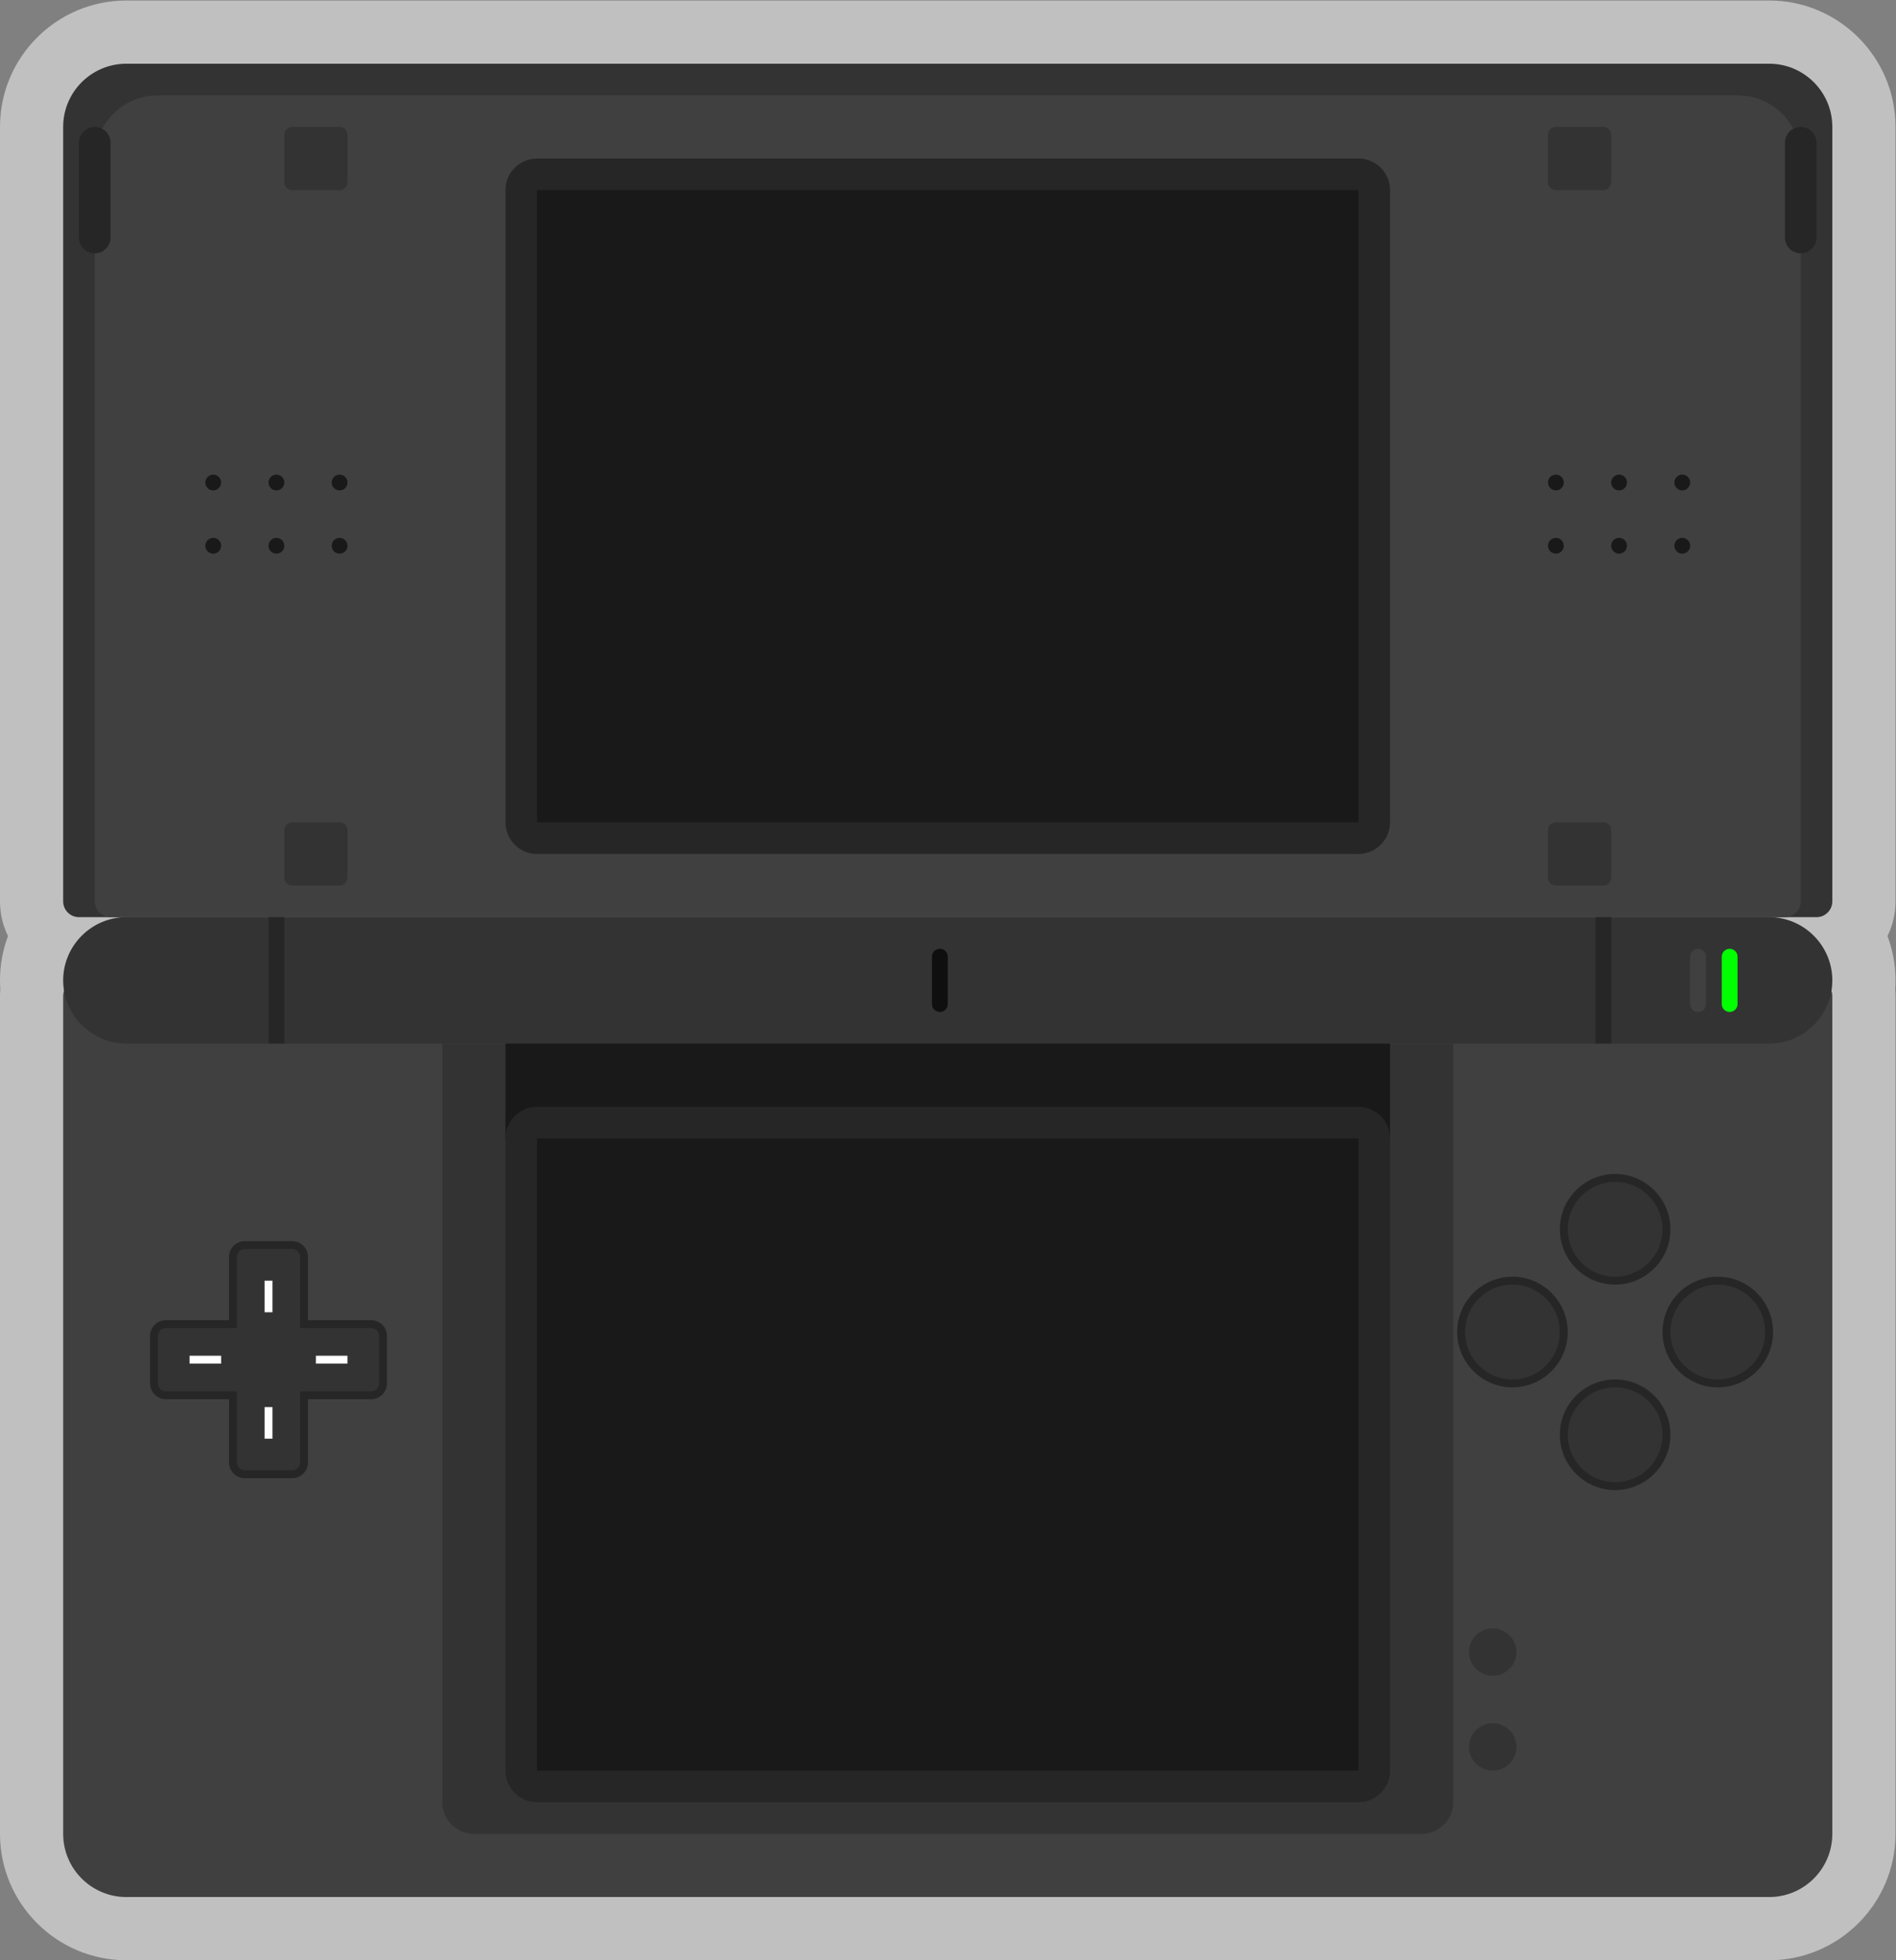 <?xml version="1.0" encoding="UTF-8" standalone="no"?>
<svg
   xmlns:dc="http://purl.org/dc/elements/1.1/"
   xmlns:cc="http://creativecommons.org/ns#"
   xmlns:rdf="http://www.w3.org/1999/02/22-rdf-syntax-ns#"
   xmlns:svg="http://www.w3.org/2000/svg"
   xmlns="http://www.w3.org/2000/svg"
   viewBox="0 0 320 330.667"
   height="330.667"
   width="320"
   xml:space="preserve"
   id="svg2"
   version="1.1"><rect x="0" y="0" width="320" height="330.667" fill="#808080" stroke="none"/><defs
     id="defs6"><clipPath
       id="clipPath18"
       clipPathUnits="userSpaceOnUse"><path
         id="path16"
         d="M 0,256 H 256 V 0 H 0 Z" /></clipPath><clipPath
       id="clipPath26"
       clipPathUnits="userSpaceOnUse"><path
         id="path24"
         d="M 8,252 H 248 V 4 H 8 Z" /></clipPath></defs><g
     transform="matrix(1.333,0,0,-1.333,-10.667,336)"
     id="g10"><g
       id="g12"><g
         clip-path="url(#clipPath18)"
         id="g14"><g
           id="g20"><g
             id="g22" /><g
             id="g34"><g
               style="opacity:0.5"
               id="g32"
               clip-path="url(#clipPath26)"><g
                 id="g30"
                 transform="translate(248,236)"><path
                   id="path28"
                   style="fill:#ffffff;fill-opacity:1;fill-rule:nonzero;stroke:none"
                   d="m 0,0 c 0,8.822 -7.178,16 -16,16 h -208 c -8.822,0 -16,-7.178 -16,-16 v -98 c 0,-1.573 0.365,-3.063 1.016,-4.389 -0.657,-1.747 -1.016,-3.637 -1.016,-5.611 0,-0.367 0.014,-0.735 0.041,-1.106 -0.027,-0.298 -0.041,-0.596 -0.041,-0.894 v -106 c 0,-8.822 7.178,-16 16,-16 h 208 c 8.822,0 16,7.178 16,16 v 106 c 0,0.298 -0.014,0.596 -0.041,0.894 0.027,0.371 0.041,0.739 0.041,1.106 0,1.974 -0.359,3.864 -1.016,5.611 C -0.365,-101.063 0,-99.573 0,-98 Z" /></g></g></g></g><g
           transform="translate(18,128)"
           id="g36"><path
             id="path38"
             style="fill:#404040;fill-opacity:1;fill-rule:nonzero;stroke:none"
             d="m 0,0 h 220 c 1.104,0 2,-0.896 2,-2 v -106 c 0,-4.418 -3.582,-8 -8,-8 H 6 c -4.418,0 -8,3.582 -8,8 V -2 c 0,1.104 0.896,2 2,2" /></g><g
           transform="translate(188,20)"
           id="g40"><path
             id="path42"
             style="fill:#333333;fill-opacity:1;fill-rule:nonzero;stroke:none"
             d="m 0,0 h -120 c -2.209,0 -4,1.791 -4,4 v 96 H 4 V 4 C 4,1.791 2.209,0 0,0" /></g><g
           transform="translate(238,136)"
           id="g44"><path
             id="path46"
             style="fill:#333333;fill-opacity:1;fill-rule:nonzero;stroke:none"
             d="m 0,0 h -220 c -1.104,0 -2,0.896 -2,2 v 98 c 0,4.418 3.582,8 8,8 H -6 c 4.418,0 8,-3.582 8,-8 V 2 C 2,0.896 1.104,0 0,0" /></g><g
           transform="translate(234,136)"
           id="g48"><path
             id="path50"
             style="fill:#404040;fill-opacity:1;fill-rule:nonzero;stroke:none"
             d="m 0,0 h -212 c -1.104,0 -2,0.896 -2,2 v 94 c 0,4.418 3.582,8 8,8 H -6 c 4.418,0 8,-3.582 8,-8 V 2 C 2,0.896 1.104,0 0,0" /></g><g
           transform="translate(180,144)"
           id="g52"><path
             id="path54"
             style="fill:#262626;fill-opacity:1;fill-rule:nonzero;stroke:none"
             d="m 0,0 h -104 c -2.209,0 -4,1.791 -4,4 v 80 c 0,2.209 1.791,4 4,4 H 0 c 2.209,0 4,-1.791 4,-4 V 4 C 4,1.791 2.209,0 0,0" /></g><path
           id="path56"
           style="fill:#191919;fill-opacity:1;fill-rule:nonzero;stroke:none"
           d="M 180,148 H 76 v 80 h 104 z" /><g
           transform="translate(51,228)"
           id="g58"><path
             id="path60"
             style="fill:#333333;fill-opacity:1;fill-rule:nonzero;stroke:none"
             d="m 0,0 h -6 c -0.552,0 -1,0.448 -1,1 v 6 c 0,0.552 0.448,1 1,1 H 0 C 0.552,8 1,7.552 1,7 V 1 C 1,0.448 0.552,0 0,0" /></g><g
           transform="translate(51,140)"
           id="g62"><path
             id="path64"
             style="fill:#333333;fill-opacity:1;fill-rule:nonzero;stroke:none"
             d="m 0,0 h -6 c -0.552,0 -1,0.448 -1,1 v 6 c 0,0.552 0.448,1 1,1 H 0 C 0.552,8 1,7.552 1,7 V 1 C 1,0.448 0.552,0 0,0" /></g><g
           transform="translate(211,228)"
           id="g66"><path
             id="path68"
             style="fill:#333333;fill-opacity:1;fill-rule:nonzero;stroke:none"
             d="m 0,0 h -6 c -0.553,0 -1,0.448 -1,1 v 6 c 0,0.552 0.447,1 1,1 H 0 C 0.553,8 1,7.552 1,7 V 1 C 1,0.448 0.553,0 0,0" /></g><g
           transform="translate(211,140)"
           id="g70"><path
             id="path72"
             style="fill:#333333;fill-opacity:1;fill-rule:nonzero;stroke:none"
             d="m 0,0 h -6 c -0.553,0 -1,0.448 -1,1 v 6 c 0,0.552 0.447,1 1,1 H 0 C 0.553,8 1,7.552 1,7 V 1 C 1,0.448 0.553,0 0,0" /></g><g
           transform="translate(20,220)"
           id="g74"><path
             id="path76"
             style="fill:#262626;fill-opacity:1;fill-rule:nonzero;stroke:none"
             d="m 0,0 v 0 c -1.1,0 -2,0.9 -2,2 v 12 c 0,1.1 0.9,2 2,2 1.1,0 2,-0.9 2,-2 V 2 C 2,0.9 1.1,0 0,0" /></g><g
           transform="translate(236,220)"
           id="g78"><path
             id="path80"
             style="fill:#262626;fill-opacity:1;fill-rule:nonzero;stroke:none"
             d="m 0,0 v 0 c -1.1,0 -2,0.9 -2,2 v 12 c 0,1.1 0.9,2 2,2 1.1,0 2,-0.9 2,-2 V 2 C 2,0.9 1.1,0 0,0" /></g><g
           transform="translate(35,190)"
           id="g82"><path
             id="path84"
             style="fill:#191919;fill-opacity:1;fill-rule:nonzero;stroke:none"
             d="M 0,0 V 0 C -0.55,0 -1,0.45 -1,1 -1,1.55 -0.55,2 0,2 0.55,2 1,1.55 1,1 1,0.45 0.55,0 0,0" /></g><g
           transform="translate(43,190)"
           id="g86"><path
             id="path88"
             style="fill:#191919;fill-opacity:1;fill-rule:nonzero;stroke:none"
             d="M 0,0 V 0 C -0.55,0 -1,0.45 -1,1 -1,1.55 -0.55,2 0,2 0.55,2 1,1.55 1,1 1,0.45 0.55,0 0,0" /></g><g
           transform="translate(51,190)"
           id="g90"><path
             id="path92"
             style="fill:#191919;fill-opacity:1;fill-rule:nonzero;stroke:none"
             d="M 0,0 V 0 C -0.55,0 -1,0.45 -1,1 -1,1.55 -0.55,2 0,2 0.55,2 1,1.55 1,1 1,0.45 0.55,0 0,0" /></g><g
           transform="translate(35,182)"
           id="g94"><path
             id="path96"
             style="fill:#191919;fill-opacity:1;fill-rule:nonzero;stroke:none"
             d="M 0,0 V 0 C -0.55,0 -1,0.45 -1,1 -1,1.55 -0.55,2 0,2 0.55,2 1,1.55 1,1 1,0.45 0.55,0 0,0" /></g><g
           transform="translate(43,182)"
           id="g98"><path
             id="path100"
             style="fill:#191919;fill-opacity:1;fill-rule:nonzero;stroke:none"
             d="M 0,0 V 0 C -0.55,0 -1,0.45 -1,1 -1,1.55 -0.55,2 0,2 0.55,2 1,1.55 1,1 1,0.45 0.55,0 0,0" /></g><g
           transform="translate(51,182)"
           id="g102"><path
             id="path104"
             style="fill:#191919;fill-opacity:1;fill-rule:nonzero;stroke:none"
             d="M 0,0 V 0 C -0.55,0 -1,0.45 -1,1 -1,1.55 -0.55,2 0,2 0.55,2 1,1.55 1,1 1,0.45 0.55,0 0,0" /></g><g
           transform="translate(205,190)"
           id="g106"><path
             id="path108"
             style="fill:#191919;fill-opacity:1;fill-rule:nonzero;stroke:none"
             d="M 0,0 V 0 C -0.55,0 -1,0.45 -1,1 -1,1.55 -0.55,2 0,2 0.55,2 1,1.55 1,1 1,0.45 0.55,0 0,0" /></g><g
           transform="translate(213,190)"
           id="g110"><path
             id="path112"
             style="fill:#191919;fill-opacity:1;fill-rule:nonzero;stroke:none"
             d="M 0,0 V 0 C -0.55,0 -1,0.45 -1,1 -1,1.55 -0.55,2 0,2 0.55,2 1,1.55 1,1 1,0.45 0.55,0 0,0" /></g><g
           transform="translate(221,190)"
           id="g114"><path
             id="path116"
             style="fill:#191919;fill-opacity:1;fill-rule:nonzero;stroke:none"
             d="M 0,0 V 0 C -0.55,0 -1,0.45 -1,1 -1,1.55 -0.55,2 0,2 0.55,2 1,1.55 1,1 1,0.45 0.55,0 0,0" /></g><g
           transform="translate(205,182)"
           id="g118"><path
             id="path120"
             style="fill:#191919;fill-opacity:1;fill-rule:nonzero;stroke:none"
             d="M 0,0 V 0 C -0.55,0 -1,0.45 -1,1 -1,1.55 -0.55,2 0,2 0.55,2 1,1.55 1,1 1,0.45 0.55,0 0,0" /></g><g
           transform="translate(213,182)"
           id="g122"><path
             id="path124"
             style="fill:#191919;fill-opacity:1;fill-rule:nonzero;stroke:none"
             d="M 0,0 V 0 C -0.55,0 -1,0.45 -1,1 -1,1.55 -0.55,2 0,2 0.55,2 1,1.55 1,1 1,0.45 0.55,0 0,0" /></g><g
           transform="translate(221,182)"
           id="g126"><path
             id="path128"
             style="fill:#191919;fill-opacity:1;fill-rule:nonzero;stroke:none"
             d="M 0,0 V 0 C -0.55,0 -1,0.45 -1,1 -1,1.55 -0.55,2 0,2 0.55,2 1,1.55 1,1 1,0.45 0.55,0 0,0" /></g><g
           transform="translate(232,120)"
           id="g130"><path
             id="path132"
             style="fill:#333333;fill-opacity:1;fill-rule:nonzero;stroke:none"
             d="m 0,0 h -208 c -4.4,0 -8,3.6 -8,8 0,4.4 3.6,8 8,8 H 0 C 4.4,16 8,12.4 8,8 8,3.6 4.4,0 0,0" /></g><g
           transform="translate(127,124)"
           id="g134"><path
             id="path136"
             style="fill:#0f0f0f;fill-opacity:1;fill-rule:nonzero;stroke:none"
             d="M 0,0 V 0 C -0.552,0 -1,0.447 -1,1 V 7 C -1,7.552 -0.552,8 0,8 0.552,8 1,7.552 1,7 V 1 C 1,0.447 0.552,0 0,0" /></g><g
           transform="translate(223,124)"
           id="g138"><path
             id="path140"
             style="fill:#404040;fill-opacity:1;fill-rule:nonzero;stroke:none"
             d="M 0,0 V 0 C -0.553,0 -1,0.447 -1,1 V 7 C -1,7.552 -0.553,8 0,8 0.553,8 1,7.552 1,7 V 1 C 1,0.447 0.553,0 0,0" /></g><g
           transform="translate(227,124)"
           id="g142"><path
             id="path144"
             style="fill:#00ff00;fill-opacity:1;fill-rule:nonzero;stroke:none"
             d="M 0,0 V 0 C -0.553,0 -1,0.447 -1,1 V 7 C -1,7.552 -0.553,8 0,8 0.553,8 1,7.552 1,7 V 1 C 1,0.447 0.553,0 0,0" /></g><path
           id="path146"
           style="fill:#262626;fill-opacity:1;fill-rule:nonzero;stroke:none"
           d="m 44,120 h -2 v 16 h 2 z" /><path
           id="path148"
           style="fill:#262626;fill-opacity:1;fill-rule:nonzero;stroke:none"
           d="m 212,120 h -2 v 16 h 2 z" /><path
           id="path150"
           style="fill:#191919;fill-opacity:1;fill-rule:nonzero;stroke:none"
           d="M 184,108 H 72 v 12 h 112 z" /><g
           transform="translate(212.5,63.5)"
           id="g152"><path
             id="path154"
             style="fill:#262626;fill-opacity:1;fill-rule:nonzero;stroke:none"
             d="m 0,0 c -3.859,0 -7,3.141 -7,7 0,3.859 3.141,7 7,7 C 3.859,14 7,10.859 7,7 7,3.141 3.859,0 0,0" /></g><g
           transform="translate(212.5,76.5)"
           id="g156"><path
             id="path158"
             style="fill:#333333;fill-opacity:1;fill-rule:nonzero;stroke:none"
             d="m 0,0 c -3.309,0 -6,-2.691 -6,-6 0,-3.309 2.691,-6 6,-6 3.309,0 6,2.691 6,6 0,3.309 -2.691,6 -6,6" /></g><g
           transform="translate(212.5,89.5)"
           id="g160"><path
             id="path162"
             style="fill:#262626;fill-opacity:1;fill-rule:nonzero;stroke:none"
             d="m 0,0 c -3.859,0 -7,3.141 -7,7 0,3.859 3.141,7 7,7 C 3.859,14 7,10.859 7,7 7,3.141 3.859,0 0,0" /></g><g
           transform="translate(212.5,102.5)"
           id="g164"><path
             id="path166"
             style="fill:#333333;fill-opacity:1;fill-rule:nonzero;stroke:none"
             d="m 0,0 c -3.309,0 -6,-2.691 -6,-6 0,-3.309 2.691,-6 6,-6 3.309,0 6,2.691 6,6 0,3.309 -2.691,6 -6,6" /></g><g
           transform="translate(199.5,76.5)"
           id="g168"><path
             id="path170"
             style="fill:#262626;fill-opacity:1;fill-rule:nonzero;stroke:none"
             d="m 0,0 c -3.859,0 -7,3.141 -7,7 0,3.859 3.141,7 7,7 C 3.859,14 7,10.859 7,7 7,3.141 3.859,0 0,0" /></g><g
           transform="translate(199.5,89.5)"
           id="g172"><path
             id="path174"
             style="fill:#333333;fill-opacity:1;fill-rule:nonzero;stroke:none"
             d="m 0,0 c -3.309,0 -6,-2.691 -6,-6 0,-3.309 2.691,-6 6,-6 3.309,0 6,2.691 6,6 0,3.309 -2.691,6 -6,6" /></g><g
           transform="translate(225.5,76.5)"
           id="g176"><path
             id="path178"
             style="fill:#262626;fill-opacity:1;fill-rule:nonzero;stroke:none"
             d="m 0,0 c -3.859,0 -7,3.141 -7,7 0,3.859 3.141,7 7,7 C 3.859,14 7,10.859 7,7 7,3.141 3.859,0 0,0" /></g><g
           transform="translate(225.5,89.5)"
           id="g180"><path
             id="path182"
             style="fill:#333333;fill-opacity:1;fill-rule:nonzero;stroke:none"
             d="m 0,0 c -3.309,0 -6,-2.691 -6,-6 0,-3.309 2.691,-6 6,-6 3.309,0 6,2.691 6,6 0,3.309 -2.691,6 -6,6" /></g><g
           transform="translate(180,24)"
           id="g184"><path
             id="path186"
             style="fill:#262626;fill-opacity:1;fill-rule:nonzero;stroke:none"
             d="m 0,0 h -104 c -2.209,0 -4,1.791 -4,4 v 80 c 0,2.209 1.791,4 4,4 H 0 c 2.209,0 4,-1.791 4,-4 V 4 C 4,1.791 2.209,0 0,0" /></g><path
           id="path188"
           style="fill:#191919;fill-opacity:1;fill-rule:nonzero;stroke:none"
           d="M 180,28 H 76 v 80 h 104 z" /><g
           transform="translate(200,43)"
           id="g190"><path
             id="path192"
             style="fill:#333333;fill-opacity:1;fill-rule:nonzero;stroke:none"
             d="m 0,0 c 0,-1.657 -1.343,-3 -3,-3 -1.657,0 -3,1.343 -3,3 0,1.657 1.343,3 3,3 1.657,0 3,-1.343 3,-3" /></g><g
           transform="translate(200,31)"
           id="g194"><path
             id="path196"
             style="fill:#333333;fill-opacity:1;fill-rule:nonzero;stroke:none"
             d="m 0,0 c 0,-1.657 -1.343,-3 -3,-3 -1.657,0 -3,1.343 -3,3 0,1.657 1.343,3 3,3 1.657,0 3,-1.343 3,-3" /></g><g
           transform="translate(45,95)"
           id="g198"><path
             id="path200"
             style="fill:#262626;fill-opacity:1;fill-rule:nonzero;stroke:none"
             d="m 0,0 h -6 c -1.103,0 -2,-0.897 -2,-2 v -8 h -8 c -1.103,0 -2,-0.897 -2,-2 v -6 c 0,-1.103 0.897,-2 2,-2 h 8 v -8 c 0,-1.103 0.897,-2 2,-2 h 6 c 1.103,0 2,0.897 2,2 v 8 h 8 c 1.103,0 2,0.897 2,2 v 6 c 0,1.103 -0.897,2 -2,2 H 2 v 8 C 2,-0.897 1.103,0 0,0" /></g><g
           transform="translate(55,84)"
           id="g202"><path
             id="path204"
             style="fill:#333333;fill-opacity:1;fill-rule:nonzero;stroke:none"
             d="m 0,0 h -9 v 9 c 0,0.553 -0.448,1 -1,1 h -6 c -0.552,0 -1,-0.447 -1,-1 V 0 h -9 c -0.552,0 -1,-0.447 -1,-1 v -6 c 0,-0.553 0.448,-1 1,-1 h 9 v -9 c 0,-0.553 0.448,-1 1,-1 h 6 c 0.552,0 1,0.447 1,1 v 9 h 9 c 0.552,0 1,0.447 1,1 v 6 C 1,-0.447 0.552,0 0,0" /></g><g
           transform="translate(32,80)"
           id="g206"><path
             id="path208"
             style="fill:#231f20;fill-opacity:1;fill-rule:nonzero;stroke:none"
             d="M 0,0 H 4" /></g><path
           id="path210"
           style="fill:#ffffff;fill-opacity:1;fill-rule:nonzero;stroke:none"
           d="m 36,79.5 h -4 v 1 h 4 z" /><g
           transform="translate(48,80)"
           id="g212"><path
             id="path214"
             style="fill:#231f20;fill-opacity:1;fill-rule:nonzero;stroke:none"
             d="M 0,0 H 4" /></g><path
           id="path216"
           style="fill:#ffffff;fill-opacity:1;fill-rule:nonzero;stroke:none"
           d="m 52,79.5 h -4 v 1 h 4 z" /><g
           transform="translate(42,90)"
           id="g218"><path
             id="path220"
             style="fill:#231f20;fill-opacity:1;fill-rule:nonzero;stroke:none"
             d="M 0,0 V -4" /></g><path
           id="path222"
           style="fill:#ffffff;fill-opacity:1;fill-rule:nonzero;stroke:none"
           d="m 41.5,90 h 1 v -4 h -1 z" /><g
           transform="translate(42,74)"
           id="g224"><path
             id="path226"
             style="fill:#231f20;fill-opacity:1;fill-rule:nonzero;stroke:none"
             d="M 0,0 V -4" /></g><path
           id="path228"
           style="fill:#ffffff;fill-opacity:1;fill-rule:nonzero;stroke:none"
           d="m 41.5,74 h 1 v -4 h -1 z" /></g></g></g></svg>